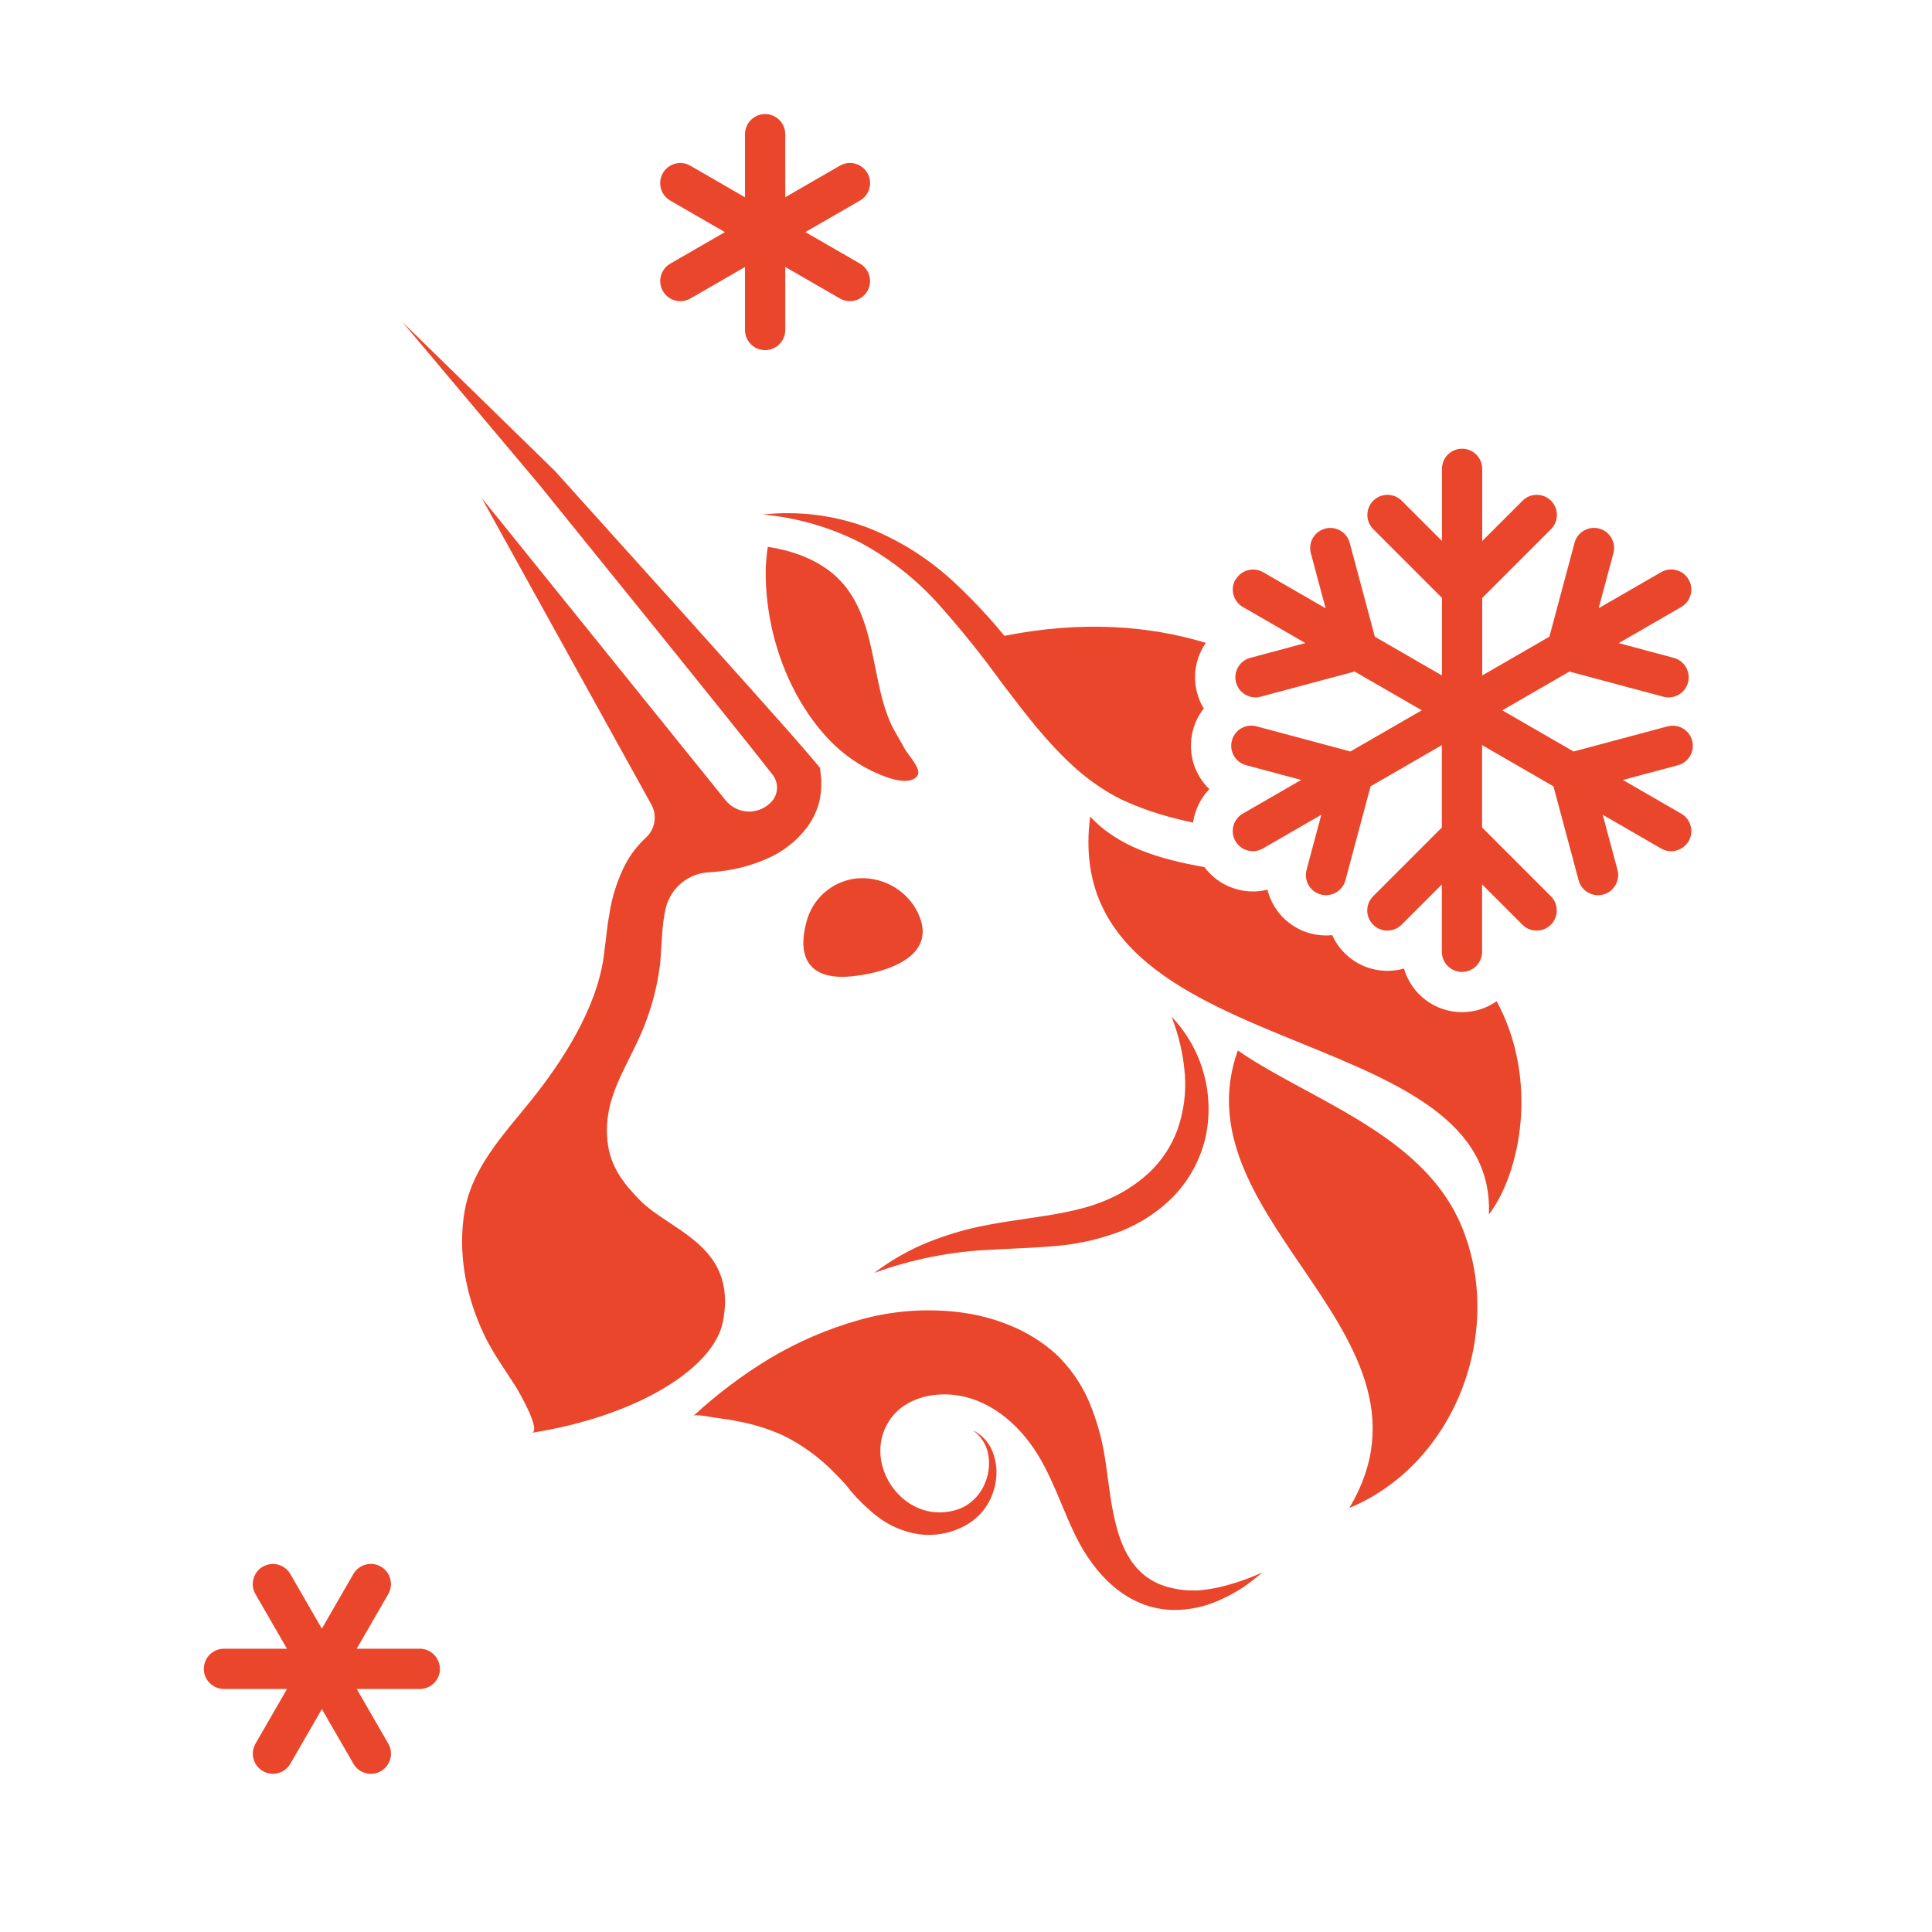 <svg fill="none" height="48" viewBox="0 0 48 48" width="48" xmlns="http://www.w3.org/2000/svg"><g fill="#EA462B"><path d="m19.509 3.334c0-.276-.224-.5-.5-.5-.276 0-.5.224-.5.5v1.567l-1.357-.784c-.239-.138-.545-.056-.683.183-.138.239-.056.545.183.683l1.358.784-1.357.783c-.239.138-.321.444-.183.683.138.239.444.321.683.183l1.356-.783v1.566c0 .276.224.5.5.5.276 0 .5-.224.5-.5v-1.567l1.357.783c.239.138.545.056.683-.183.138-.239.056-.545-.183-.683l-1.357-.783 1.358-.784c.239-.138.321-.444.183-.683-.138-.239-.444-.321-.683-.183l-1.358.784z"/><path d="m20.353 19.924c-.06.231-.164.447-.307.638-.266.347-.619.618-1.022.785-.362.157-.747.258-1.139.301-.079.01-.161.016-.24.022l-.018.001c-.249.009-.488.099-.682.255-.195.156-.334.37-.399.612-.029.12-.051.242-.066.365-.022.184-.034.373-.047.578l-0.0.003c-.009.147-.019.302-.033.47-.084.682-.281 1.344-.581 1.962-.061.13-.124.256-.185.379-.329.662-.626 1.26-.541 2.061.067.617.382 1.031.8 1.457.198.204.461.378.734.559l.001.001c.765.506 1.608 1.065 1.331 2.472-.227 1.14-2.109 2.336-4.753 2.754.256-.039-.308-1.006-.371-1.115l-.004-.007c-.071-.112-.144-.223-.217-.333l-.008-.012c-.214-.324-.427-.647-.594-1.005-.442-.939-.647-2.024-.466-3.053.164-.93.776-1.674 1.366-2.389.096-.117.192-.233.285-.349.789-.984 1.616-2.273 1.8-3.551.015-.111.029-.232.044-.359l.001-.004c.026-.227.054-.473.098-.719.066-.427.199-.841.394-1.225.133-.252.309-.48.519-.672.11-.102.182-.238.205-.387.023-.148-.003-.3-.076-.432l-4.215-7.616 6.055 7.506c.069.087.156.158.255.207s.208.076.319.079c.111.002.221-.02.322-.065.101-.045.191-.112.264-.196.077-.09.12-.203.123-.322.003-.118-.035-.234-.107-.328-.277-.356-.565-.716-.852-1.075l-.014-.017c-.118-.147-.236-.295-.353-.442l-1.524-1.894-3.058-3.782-3.396-4.038 3.788 3.699 3.255 3.615 1.624 1.812c.148.167.296.333.444.499l.004.004c.39.437.779.874 1.169 1.337l.088.108.019.168c.026.228.013.458-.039.681z"/><path d="m30.046 19.606c-.222.23-.36.522-.405.83-.217-.044-.434-.096-.649-.157-.215-.062-.431-.129-.639-.21-.108-.039-.208-.081-.315-.127-.107-.045-.216-.097-.323-.153-.405-.223-.781-.497-1.117-.815-.611-.571-1.102-1.213-1.584-1.844l-.124-.162c-.493-.685-1.022-1.342-1.584-1.97-.555-.615-1.211-1.13-1.94-1.522-.754-.382-1.574-.617-2.415-.693.873-.095 1.756.013 2.58.316.832.324 1.592.809 2.238 1.428.422.397.818.821 1.185 1.27 1.923-.38 3.591-.256 5.004.175-.242.35-.334.799-.216 1.242.037.14.093.27.165.388-.121.155-.214.336-.268.538-.146.545.028 1.1.406 1.466z"/><path d="m36.99 30.174c.789-1.03 1.248-3.355.194-5.299-.244.171-.541.272-.861.272-.684 0-1.261-.458-1.442-1.084-.506.144-1.074.017-1.473-.382-.133-.133-.236-.286-.309-.448-.177.018-.361.005-.543-.043-.545-.146-.94-.575-1.067-1.086-.578.144-1.201-.07-1.565-.561-1.133-.201-2.138-.502-2.839-1.255-.432 3.318 2.468 4.5 5.24 5.63 2.43.991 4.763 1.942 4.666 4.257z"/><path d="m21.155 24.257c.732-.07 2.291-.453 1.594-1.685-.15-.251-.367-.454-.627-.586-.26-.132-.551-.188-.842-.162-.294.032-.572.154-.795.349s-.381.455-.452.744c-.217.806.013 1.448 1.122 1.34z"/><path d="m20.945 14.501c-.459-.533-1.171-.812-1.87-.914-.026.175-.043.351-.05.527-.031 1.454.483 3.05 1.477 4.16.318.359.702.653 1.13.866.248.121.905.422 1.149.151.018-.025.03-.054.034-.085s-.001-.062-.013-.09c-.04-.116-.118-.221-.196-.326-.055-.074-.11-.148-.15-.225-.041-.077-.085-.153-.129-.228-.083-.142-.165-.283-.229-.437-.167-.403-.254-.831-.34-1.258l-0-.001c-.017-.085-.035-.171-.053-.257-.133-.659-.302-1.352-.761-1.885z"/><path d="m30.753 26.098c-.712 1.996.436 3.682 1.578 5.359 1.277 1.875 2.546 3.737 1.192 6.008 2.63-1.091 3.879-4.387 2.788-7.003-.688-1.654-2.346-2.551-3.884-3.383-.597-.323-1.176-.636-1.674-.98z"/><path d="m23.055 30.863c-.477.195-.926.452-1.337.763.935-.341 1.916-.535 2.909-.577.178-.011.357-.019.537-.027l.011-.001c.315-.015.634-.029.961-.057.537-.037 1.067-.146 1.574-.325.532-.187 1.016-.49 1.418-.888.406-.41.69-.925.822-1.488.116-.532.1-1.084-.047-1.608-.147-.524-.421-1.003-.796-1.396.181.462.293.948.331 1.443.033.461-.03.923-.183 1.359-.15.413-.395.784-.716 1.083-.331.302-.714.54-1.13.704-.579.234-1.233.33-1.915.43-.311.045-.628.092-.945.153-.511.094-1.011.239-1.494.433z"/><path clip-rule="evenodd" d="m31.319 39.105-.051.041c-.119.096-.239.193-.369.281-.168.111-.344.21-.527.294-.381.186-.799.282-1.222.278-1.147-.022-1.957-.879-2.431-1.848-.124-.254-.234-.516-.343-.777-.175-.419-.351-.838-.587-1.225-.548-.899-1.487-1.624-2.586-1.49-.448.056-.869.259-1.117.649-.655 1.021.286 2.451 1.485 2.248.102-.016.202-.043.297-.082.095-.041.184-.095.264-.161.168-.14.294-.324.365-.53.079-.216.096-.449.051-.674-.049-.235-.188-.442-.386-.577.231.108.41.302.501.541.094.246.119.513.07.772-.047.27-.165.522-.343.73-.094.107-.203.2-.323.276-.119.075-.247.136-.38.181-.271.093-.559.123-.843.088-.399-.057-.774-.221-1.088-.474-.058-.046-.114-.094-.168-.144-.213-.185-.407-.392-.578-.618-.077-.085-.155-.169-.236-.249-.384-.405-.838-.738-1.338-.982-.345-.152-.707-.265-1.077-.336-.186-.039-.375-.067-.564-.091-.019-.002-.056-.008-.101-.016l-.008-.001c-.157-.028-.414-.072-.459-.03.583-.539 1.218-1.018 1.897-1.429.697-.415 1.444-.737 2.224-.956.808-.229 1.654-.294 2.488-.192.429.052.85.161 1.25.325.419.168.807.409 1.144.71.334.316.604.695.795 1.114.172.393.301.803.384 1.224.044.227.078.475.112.733.157 1.174.339 2.529 1.684 2.765.086.017.172.029.259.037l.268.006c.184-.013.368-.04.548-.079.374-.088.739-.213 1.089-.373zm-10.141-2.033c-.033-.036-.066-.073-.098-.11z" fill-rule="evenodd"/><path d="m30.695 14.397c-.138.239-.056.545.183.683l1.553.897-1.368.367c-.267.071-.425.346-.354.612.071.267.346.425.612.353l2.334-.625 1.668.963-1.772 1.023-2.333-.625c-.267-.071-.541.087-.612.354-.071.267.087.541.354.612l1.367.366-1.45.837c-.239.138-.321.444-.183.683.138.239.444.321.683.183l1.451-.838-.367 1.369c-.071.267.087.541.354.612.267.071.541-.087.612-.354l.625-2.334 1.77-1.022v2.046l-1.707 1.708c-.195.195-.195.512 0.0.707.195.195.512.195.707-0l1-1v1.673c0 .276.224.5.5.5s.5-.224.5-.5v-1.675l1.002 1.002c.195.195.512.195.707 0 .195-.195.195-.512-0-.707l-1.709-1.709v-2.046l1.773 1.024.625 2.334c.071.267.346.425.612.354.267-.071.425-.346.354-.612l-.367-1.369 1.451.838c.239.138.545.056.683-.183.138-.239.056-.545-.183-.683l-1.45-.837 1.367-.366c.267-.071.425-.346.354-.612-.071-.267-.346-.425-.612-.354l-2.333.625-1.772-1.023 1.668-.963 2.334.625c.267.071.541-.087.612-.353.071-.267-.087-.541-.353-.612l-1.368-.367 1.553-.897c.239-.138.321-.444.183-.683-.138-.239-.444-.321-.683-.183l-1.552.896.366-1.367c.071-.267-.087-.541-.353-.612s-.541.087-.612.353l-.625 2.333-1.669.964v-1.926l1.709-1.709c.195-.195.195-.512 0-.707-.195-.195-.512-.195-.707-0l-1.002 1.002v-1.794c0-.276-.224-.5-.5-.5s-.5.224-.5.5v1.792l-1-1c-.195-.195-.512-.195-.707-0-.195.195-.195.512-0.0.707l1.707 1.708v1.927l-1.667-.962-.625-2.333c-.071-.267-.346-.425-.612-.353-.267.071-.425.346-.353.612l.366 1.367-1.552-.896c-.239-.138-.545-.056-.683.183z"/><path d="m10.931 41.462c0 .276-.224.5-.5.5h-1.568l.784 1.358c.138.239.056.545-.183.683-.239.138-.545.056-.683-.183l-.784-1.358-.783 1.357c-.138.239-.444.321-.683.183-.239-.138-.321-.444-.183-.683l.783-1.357h-1.567c-.276 0-.5-.224-.5-.5 0-.276.224-.5.5-.5h1.566l-.783-1.356c-.138-.239-.056-.545.183-.683.239-.138.545-.056.683.183l.783 1.357.784-1.358c.138-.239.444-.321.683-.183s.321.444.183.683l-.784 1.357h1.567c.276 0 .5.224.5.5z"/></g></svg>
